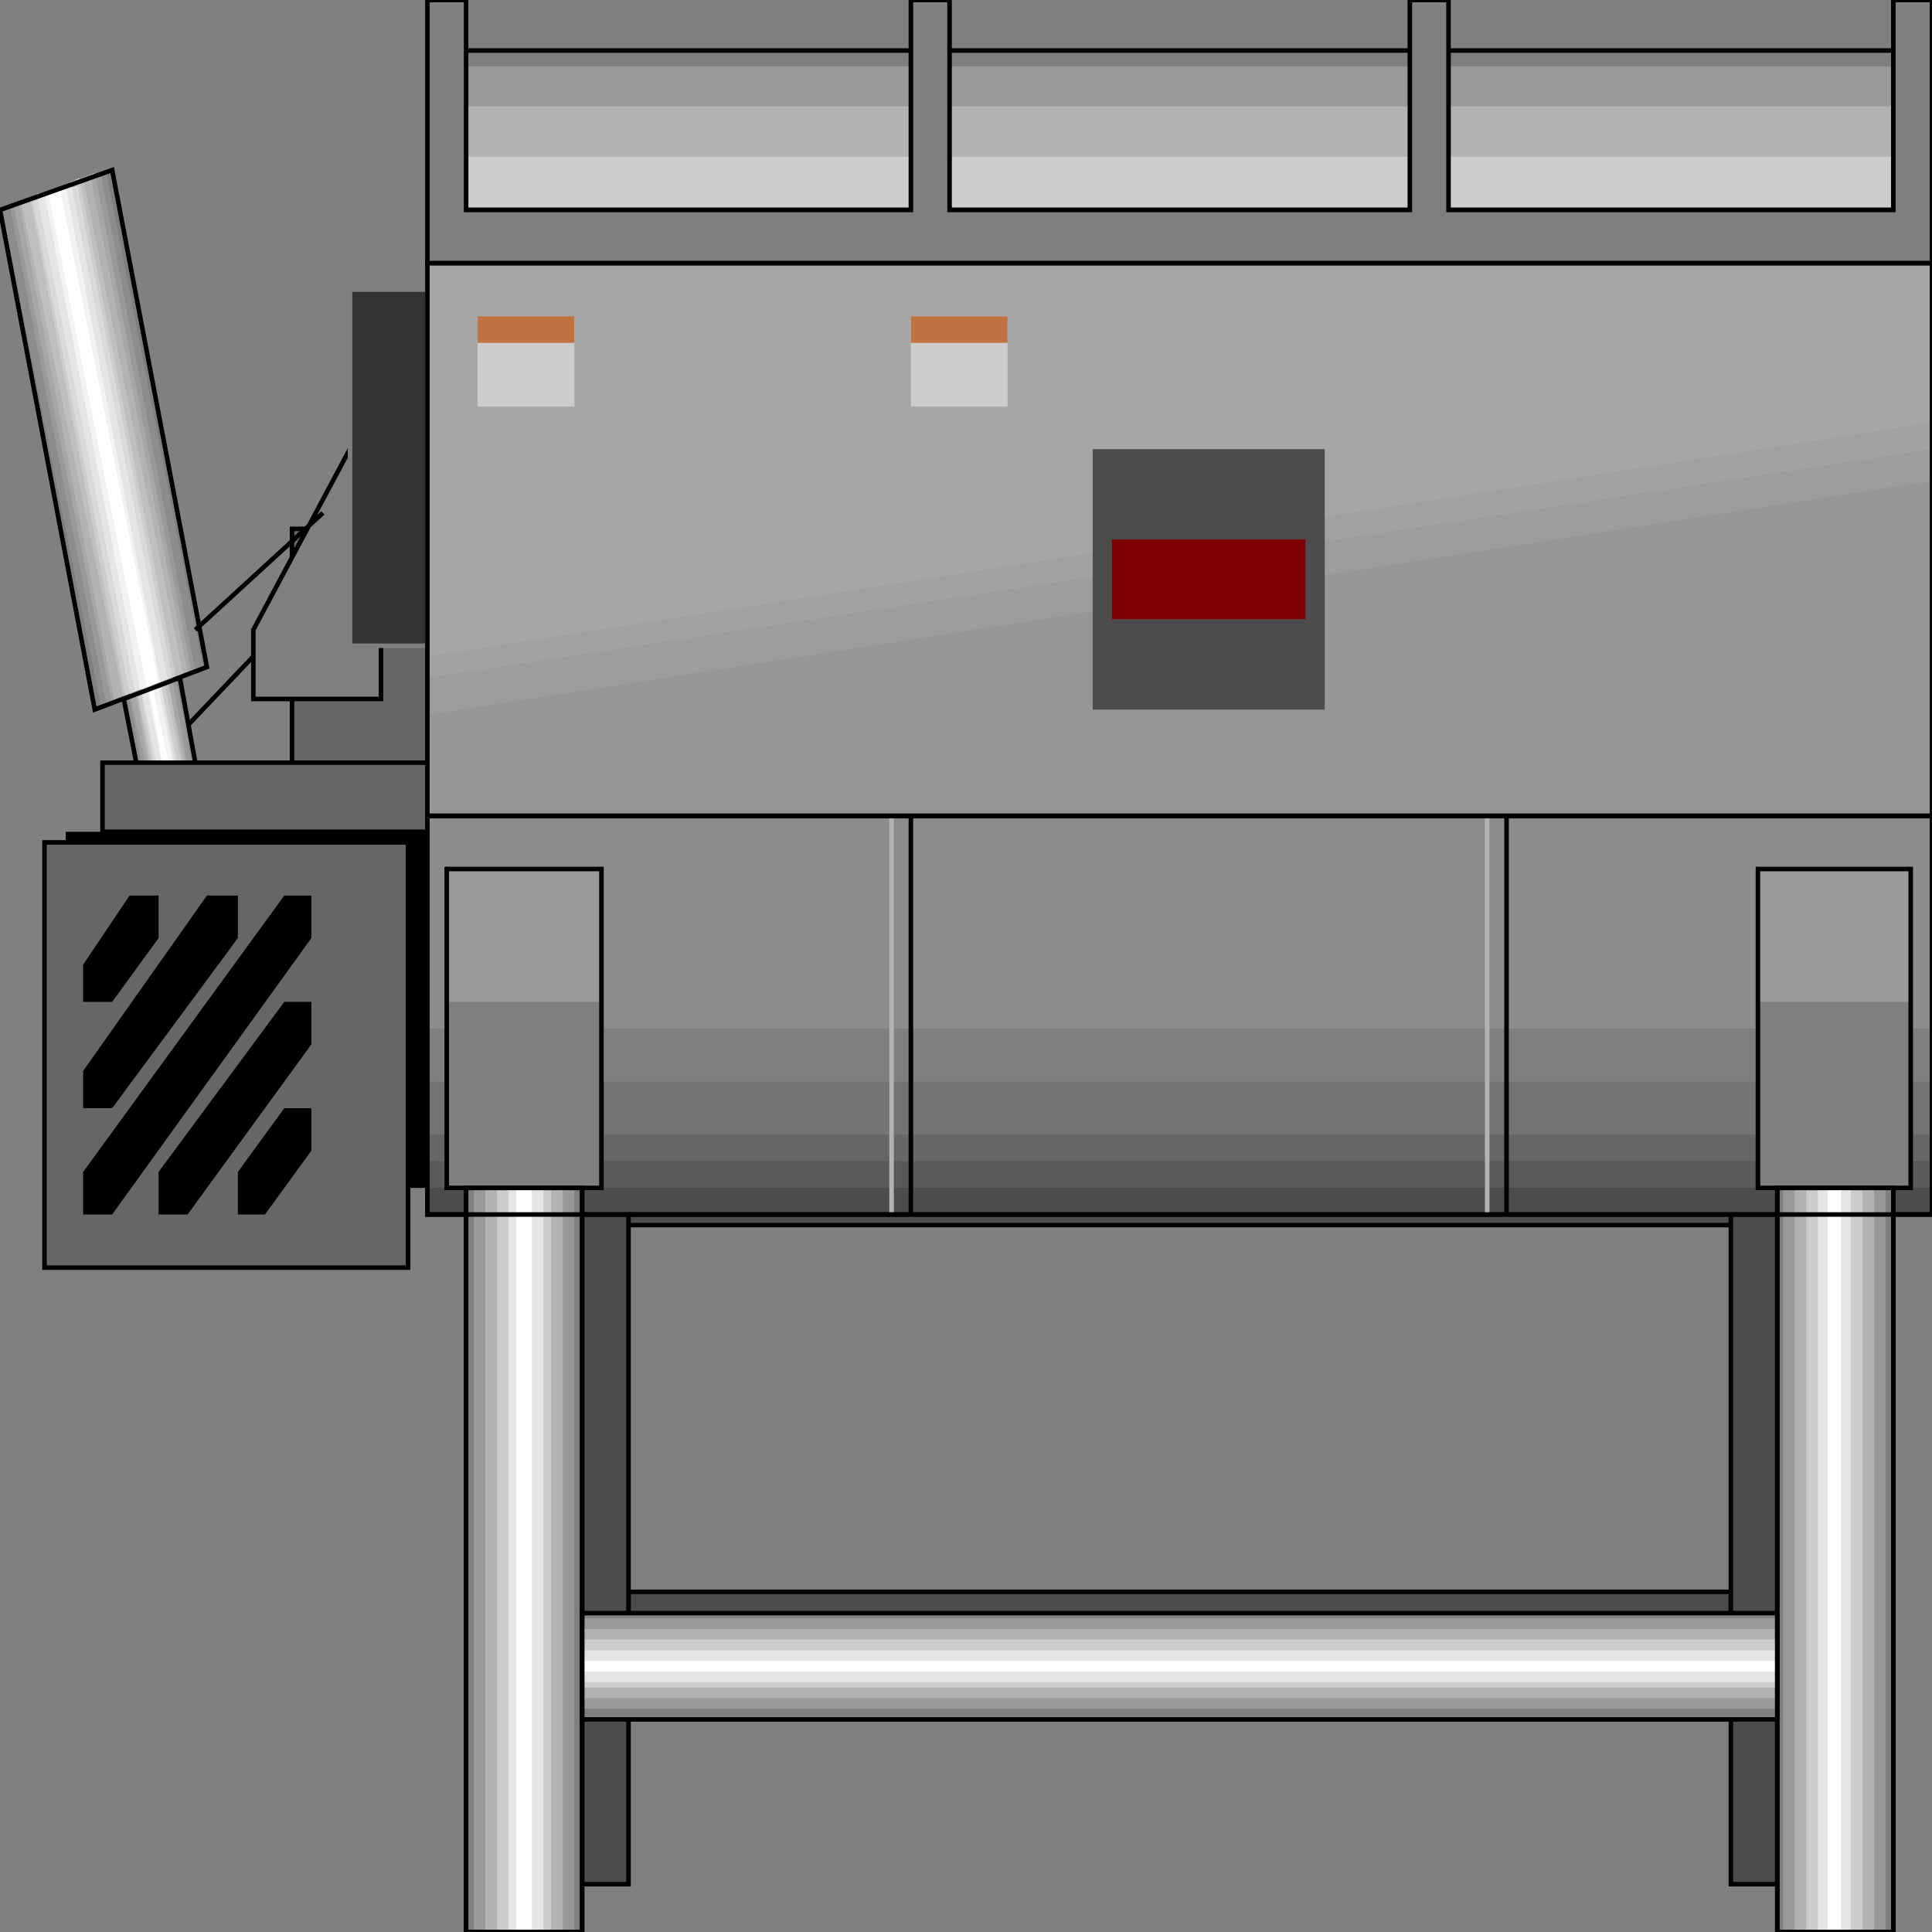 <svg width="150" height="150" viewBox="0 0 150 150" fill="none" xmlns="http://www.w3.org/2000/svg">
<rect x="0" y="0" width="150" height="150" fill="#808080" stroke="none"/>
<g clip-path="url(#clip0_2109_184268)">
<path d="M134.384 131.43H48.799V123.59H134.384V131.43Z" fill="#4C4C4C" stroke="black" stroke-width="0.352"/>
<path d="M37.688 66.644H145.495V95.118H37.688V66.644Z" fill="#4C4C4C" stroke="black" stroke-width="0.352"/>
<path d="M48.798 93.465V146.285H40.69V93.465H48.798Z" fill="#4C4C4C" stroke="black" stroke-width="0.352"/>
<path d="M142.793 93.465V146.285H134.385V93.465H142.793Z" fill="#4C4C4C" stroke="black" stroke-width="0.352"/>
<path d="M5.105 64.582H33.184V92.23H5.105V64.582Z" fill="black"/>
<path d="M33.184 63.344H150V94.293H33.184V63.344Z" fill="#4C4C4C"/>
<path d="M33.184 64.582H150V92.23H33.184V64.582Z" fill="#595959"/>
<path d="M33.184 66.231H150V90.164H33.184V66.231Z" fill="#666666"/>
<path d="M33.184 67.469H150V88.102H33.184V67.469Z" fill="#737373"/>
<path d="M33.184 68.707H150V83.975H33.184V68.707Z" fill="#7F7F7F"/>
<path d="M33.184 63.344H150V79.85H33.184V63.344Z" fill="#8C8C8C"/>
<path d="M33.184 63.344H150V94.293H33.184V63.344Z" stroke="black" stroke-width="0.352"/>
<path d="M34.685 77.785H46.697V92.228H34.685V77.785Z" fill="#7F7F7F"/>
<path d="M34.685 77.785H46.697V67.469H34.685V77.785Z" fill="#999999"/>
<path d="M34.685 67.469H46.697V92.228H34.685V67.469Z" stroke="black" stroke-width="0.352"/>
<path d="M136.486 77.785H148.348V92.228H136.486V77.785Z" fill="#7F7F7F"/>
<path d="M136.486 77.785H148.348V67.469H136.486V77.785Z" fill="#999999"/>
<path d="M136.486 67.469H148.348V92.228H136.486V67.469Z" stroke="black" stroke-width="0.352"/>
<path d="M45.196 92.227V149.998H36.187V92.227H45.196Z" fill="#7F7F7F"/>
<path d="M44.595 92.227V149.998H36.787V92.227H44.595Z" fill="#999999"/>
<path d="M43.694 92.227V149.998H37.688V92.227H43.694Z" fill="#B2B2B2"/>
<path d="M42.793 92.227V149.998H38.589V92.227H42.793Z" fill="#CCCCCC"/>
<path d="M42.192 92.227V149.998H39.489V92.227H42.192Z" fill="#E5E5E5"/>
<path d="M41.291 92.227V149.998H40.09V92.227H41.291Z" fill="white"/>
<path d="M45.196 92.227V149.998H36.187V92.227H45.196Z" stroke="black" stroke-width="0.352"/>
<path d="M146.997 92.227V149.998H137.988V92.227H146.997Z" fill="#7F7F7F"/>
<path d="M146.396 92.227V149.998H138.438V92.227H146.396Z" fill="#999999"/>
<path d="M145.496 92.227V149.998H139.34V92.227H145.496Z" fill="#B2B2B2"/>
<path d="M144.595 92.227V149.998H140.24V92.227H144.595Z" fill="#CCCCCC"/>
<path d="M143.693 92.227V149.998H141.141V92.227H143.693Z" fill="#E5E5E5"/>
<path d="M142.943 92.227V149.998H141.892V92.227H142.943Z" fill="white"/>
<path d="M146.997 92.227V149.998H137.988V92.227H146.997Z" stroke="black" stroke-width="0.352"/>
<path d="M137.988 133.495H45.195V125.242H137.988V133.495Z" fill="#7F7F7F"/>
<path d="M137.988 132.667H45.195V125.652H137.988V132.667Z" fill="#999999"/>
<path d="M137.988 131.845H45.195V126.48H137.988V131.845Z" fill="#B2B2B2"/>
<path d="M137.988 131.019H45.195V127.305H137.988V131.019Z" fill="#CCCCCC"/>
<path d="M137.988 130.605H45.195V128.129H137.988V130.605Z" fill="#E5E5E5"/>
<path d="M137.988 129.778H45.195V128.953H137.988V129.778Z" fill="white"/>
<path d="M137.988 133.495H45.195V125.242H137.988V133.495Z" stroke="black" stroke-width="0.352"/>
<path d="M69.219 94.293V63.344" stroke="#B2B2B2" stroke-width="0.352"/>
<path d="M70.721 94.293V63.344" stroke="black" stroke-width="0.352"/>
<path d="M115.466 94.293V63.344" stroke="#B2B2B2" stroke-width="0.352"/>
<path d="M116.967 94.293V63.344" stroke="black" stroke-width="0.352"/>
<path d="M33.184 20.426H150V63.342H33.184V20.426Z" fill="#A6A6A6"/>
<path d="M33.184 50.962L150 32.805V63.341H33.184V50.962Z" fill="#A1A1A1"/>
<path d="M33.184 52.615L150 34.871V63.344H33.184V52.615Z" fill="#9C9C9C"/>
<path d="M33.184 55.501L150 37.344V63.341H33.184V55.501Z" fill="#969696"/>
<path d="M3.453 65.406H31.681V98.419H3.453V65.406Z" fill="#666666" stroke="black" stroke-width="0.352"/>
<path d="M6.456 94.29H8.708L24.174 72.832V69.531H22.072L6.456 90.989V94.29Z" fill="black"/>
<path d="M6.456 86.037H8.708L18.468 72.832V69.531H16.066L6.456 83.149V86.037Z" fill="black"/>
<path d="M12.312 94.291H14.565L24.174 81.086V77.785H22.072L12.312 90.99V94.291Z" fill="black"/>
<path d="M6.456 77.784H8.708L12.312 72.832V69.531H10.06L6.456 74.896V77.784Z" fill="black"/>
<path d="M18.469 94.292H20.571L24.174 89.34V86.039H22.072L18.469 90.991V94.292Z" fill="black"/>
<path d="M7.357 55.088L0 16.298L8.709 13.203L16.066 51.786L7.357 55.088Z" fill="#7F7F7F"/>
<path d="M7.808 54.676L0.15 16.299L8.258 13.41L15.766 51.787L7.808 54.676Z" fill="#8C8C8C"/>
<path d="M8.258 54.676L0.751 15.886L7.808 13.41L15.165 52.2L8.258 54.676Z" fill="#999999"/>
<path d="M8.708 54.676L1.051 15.886L7.357 13.41L14.865 52.2L8.708 54.676Z" fill="#A6A6A6"/>
<path d="M8.859 54.264L1.502 15.887L7.058 13.824L14.565 52.201L8.859 54.264Z" fill="#B2B2B2"/>
<path d="M9.609 54.264L1.651 15.681L6.456 13.824L14.264 52.614L9.609 54.264Z" fill="#BFBFBF"/>
<path d="M9.76 54.264L2.402 15.681L6.156 13.824L13.664 52.614L9.76 54.264Z" fill="#CCCCCC"/>
<path d="M10.06 53.85L2.553 15.679L6.006 14.441L13.364 52.612L10.06 53.85Z" fill="#D9D9D9"/>
<path d="M10.51 53.85L2.853 15.06L5.555 14.441L13.063 53.025L10.51 53.85Z" fill="#E5E5E5"/>
<path d="M10.961 53.85L3.453 15.06L5.105 14.441L12.462 53.025L10.961 53.85Z" fill="#F2F2F2"/>
<path d="M11.412 53.438L3.754 15.061L4.655 14.648L12.312 53.025L11.412 53.438Z" fill="white"/>
<path d="M7.357 55.088L0 16.298L8.709 13.203L16.066 51.786L7.357 55.088Z" stroke="black" stroke-width="0.352"/>
<path d="M9.609 54.264L11.561 64.168L15.765 62.517L13.964 52.613L9.609 54.264Z" fill="#7F7F7F"/>
<path d="M9.76 54.264L11.562 64.168L15.766 62.517L13.664 52.613L9.76 54.264Z" fill="#8C8C8C"/>
<path d="M10.06 54.264L11.862 64.168L15.466 62.517L13.664 52.613L10.06 54.264Z" fill="#999999"/>
<path d="M10.06 53.851L12.313 63.755L15.166 62.93L13.364 52.613L10.06 53.851Z" fill="#A6A6A6"/>
<path d="M10.511 53.853L12.312 63.756L15.165 62.931L13.063 53.027L10.511 53.853Z" fill="#B2B2B2"/>
<path d="M10.66 53.853L12.462 63.756L14.864 62.931L13.063 53.027L10.66 53.853Z" fill="#BFBFBF"/>
<path d="M10.66 53.853L12.762 63.756L14.864 62.931L12.762 53.027L10.66 53.853Z" fill="#CCCCCC"/>
<path d="M10.961 53.853L12.763 63.756L14.565 62.931L12.462 53.027L10.961 53.853Z" fill="#D9D9D9"/>
<path d="M10.961 53.44L13.063 63.756L14.264 62.931L12.462 53.027L10.961 53.44Z" fill="#E5E5E5"/>
<path d="M11.411 53.438L13.363 63.341H14.264L12.312 53.438H11.411Z" fill="#F2F2F2"/>
<path d="M11.562 53.438L13.363 63.341H13.964L11.862 53.438H11.562Z" fill="white"/>
<path d="M9.609 54.264L11.561 64.168L15.765 62.517L13.964 52.613L9.609 54.264Z" stroke="black" stroke-width="0.352"/>
<path d="M22.673 41.059H33.183V59.215H22.673V41.059Z" fill="#666666" stroke="black" stroke-width="0.352"/>
<path d="M7.958 64.579H33.183V59.215H7.958V64.579Z" fill="#666666" stroke="black" stroke-width="0.352"/>
<path d="M19.67 54.266V48.901L29.58 30.332V54.266H19.67Z" fill="#7F7F7F" stroke="black" stroke-width="0.352"/>
<path d="M27.177 22.488H33.183V50.136H27.177V22.488Z" fill="#333333" stroke="#7F7F7F" stroke-width="0.352"/>
<path d="M37.087 24.555H44.594V31.57H37.087V24.555Z" fill="#CCCCCC"/>
<path d="M37.087 24.555H44.594V26.618H37.087V24.555Z" fill="#BF723F"/>
<path d="M70.721 24.555H78.228V31.57H70.721V24.555Z" fill="#CCCCCC"/>
<path d="M70.721 24.555H78.228V26.618H70.721V24.555Z" fill="#BF723F"/>
<path d="M33.184 20.426H150V63.342H33.184V20.426Z" stroke="black" stroke-width="0.352"/>
<path d="M14.565 56.325L19.67 50.961" stroke="black" stroke-width="0.352"/>
<path d="M15.165 48.899L25.075 39.82" stroke="black" stroke-width="0.352"/>
<path d="M84.835 34.871H102.853V55.091H84.835V34.871Z" fill="#4C4C4C"/>
<path d="M86.336 41.883H101.351V48.073H86.336V41.883Z" fill="#7F0000"/>
<path d="M146.997 16.302H36.187V3.922H146.997V16.302Z" fill="#7F7F7F"/>
<path d="M146.997 16.298H36.187V5.156H146.997V16.298Z" fill="#999999"/>
<path d="M146.997 16.301H36.187V8.254H146.997V16.301Z" fill="#B2B2B2"/>
<path d="M146.997 16.298H36.187V12.172H146.997V16.298Z" fill="#CCCCCC"/>
<path d="M146.997 16.302H36.187V3.922H146.997V16.302Z" stroke="black" stroke-width="0.352"/>
<path d="M33.184 20.426V0H36.187V16.3H70.721V0H73.724V16.3H109.46V0H112.463V16.3H146.997V0H150V20.426H33.184Z" fill="#7F7F7F" stroke="black" stroke-width="0.352"/>
<path d="M33.184 63.344H150V94.293H33.184V63.344Z" stroke="black" stroke-width="0.352"/>
<path d="M45.196 92.227V149.998H36.187V92.227H45.196Z" stroke="black" stroke-width="0.352"/>
<path d="M146.997 92.227V149.998H137.988V92.227H146.997Z" stroke="black" stroke-width="0.352"/>
</g>
<defs>
<clipPath id="clip0_2109_184268">
<rect width="150" height="150" fill="white"/>
</clipPath>
</defs>
</svg>

